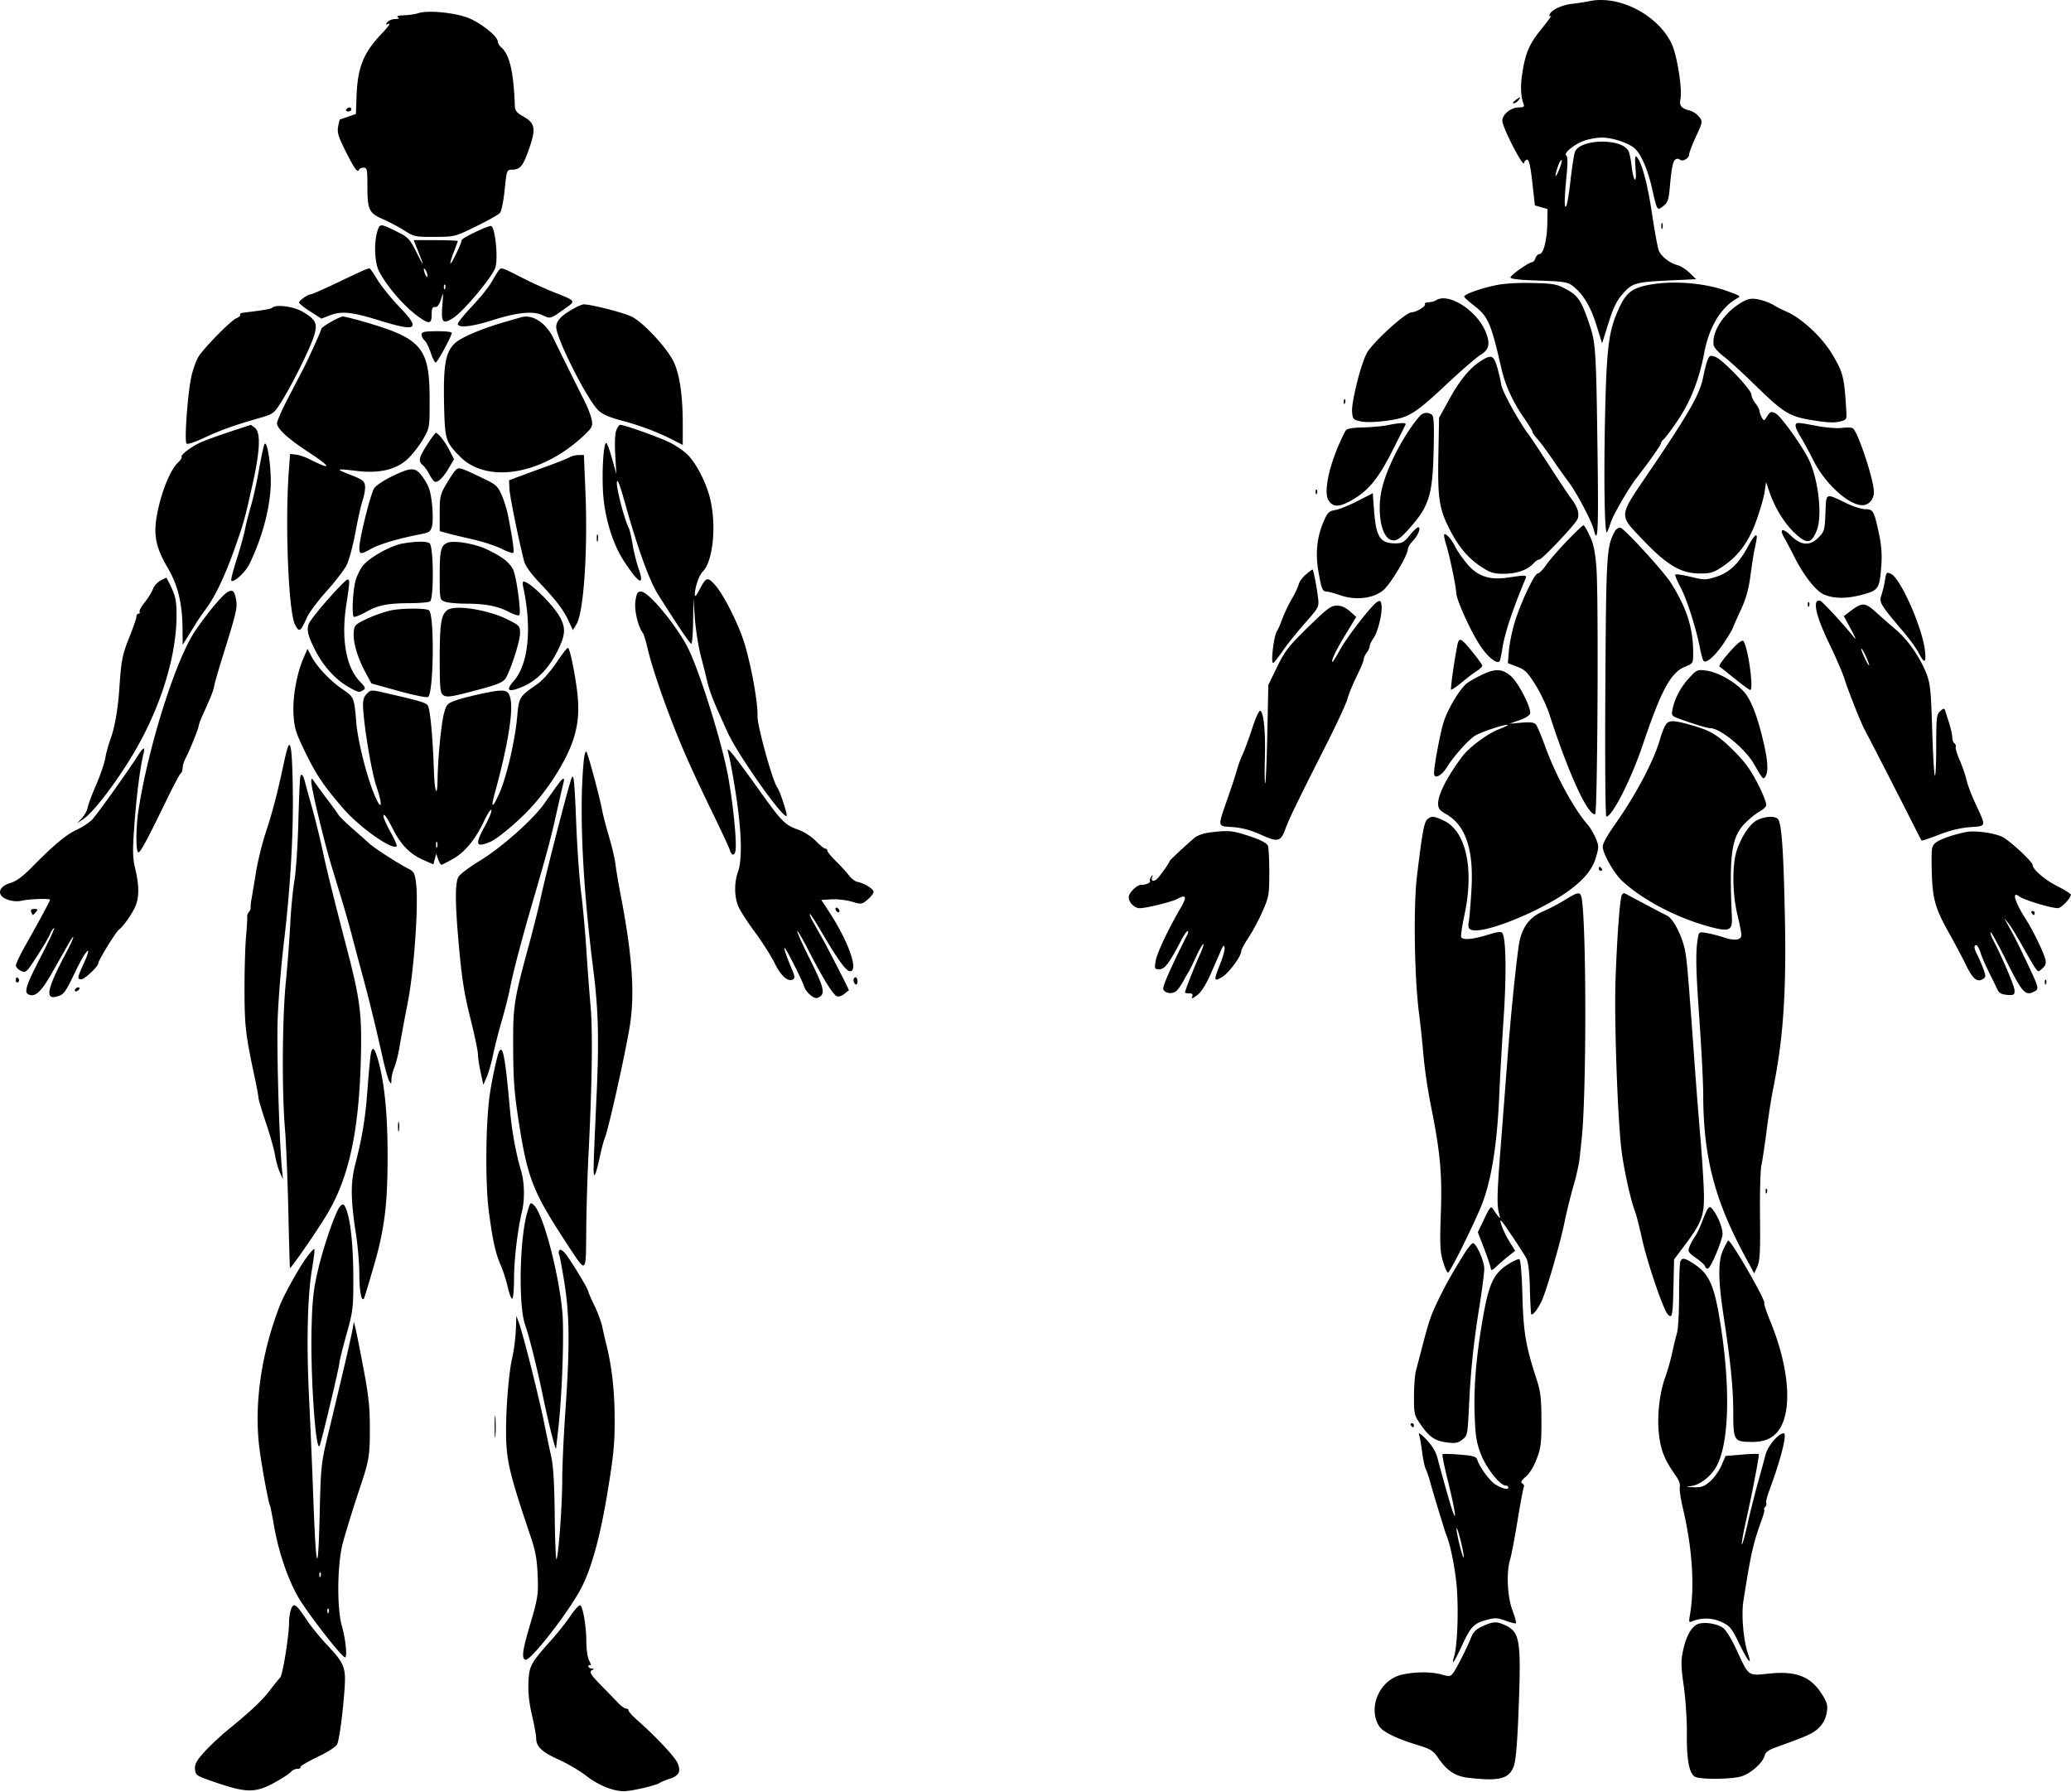 <svg xmlns="http://www.w3.org/2000/svg" width="1031" height="892" fill="none" viewBox="0 0 1031 892">
  <path fill="#000" fill-rule="evenodd" d="M791.399.547c-2.2.452-6.175 1.067-8.834 1.367-5.097.575-10.251 3.034-11.123 5.308-.326.849-.083 1.085.65.632.643-.398-1.346 2.39-4.421 6.198-6.385 7.904-8.163 11.936-9.806 22.23-1.054 6.603-.824 11.793.7 15.762.399 1.04-.259 1.429-2.424 1.429-3.952 0-8.242 3.459-8.242 6.645 0 3.189 10.371 23.384 10.817 21.065.181-.94.899-1.71 1.594-1.71.871 0 1.659 3.544 2.534 11.386l1.269 11.386 3.143.915 3.143.915-.097 6.949c-.114 8.255-1.919 15.449-3.874 15.449-.767 0-1.68.9-2.029 2s-1.059 2-1.578 2c-1.624 0-10.811 6.443-10.868 7.622-.036.758 4.49 1.267 13.965 1.569 12.076.385 14.398.728 16.75 2.471 5.196 3.851 9.159 10.299 12.055 19.617l2.845 9.149 3.174-10.083c2.441-7.753 4.089-11.122 7.135-14.583 4.752-5.398 6.339-5.847 23.522-6.653l13-.609-3.236-3.138c-1.78-1.726-4.452-3.443-5.939-3.817-3.966-.995-8.32-4.404-9.469-7.413-.552-1.447-2.081-9.832-3.397-18.632-2.227-14.886-5.166-25.627-7.663-28-.735-.698-.874 1.117-.463 6 .697 8.268-1.062 6.748-2.017-1.744-.326-2.891-1.016-6.082-1.534-7.091-3.324-6.47-24.206-6.05-26.646.537-.469 1.264-1.436 7.473-2.15 13.798-.713 6.325-1.664 12.175-2.111 13-1.094 2.015-1.062-3.007.095-14.976.623-6.443.584-9.682-.124-10.12-1.646-1.016 4.085-5.692 9.051-7.385 2.453-.835 6.324-1.52 8.603-1.52 5.255 0 13.29 2.642 16.385 5.386 3.155 2.797 6.469 10.379 8.575 19.615 2.654 11.645 2.587 11.537 5.671 9.112 2.21-1.739 2.682-3.094 3.248-9.323.914-10.083 1.552-13.128 2.924-13.976.649-.401 1.59-.32 2.092.182 1.241 1.24 4.605-.655 4.605-2.596 0-.841 1.539-4.861 3.42-8.932 3.404-7.368 3.411-7.412 1.516-9.822-1.048-1.331-3.146-2.732-4.665-3.113-4.189-1.052-5.256-2.357-4.601-5.63 1.011-5.056-1.673-21.945-4.394-27.643C825.371 7.479 806.182-2.49 791.399.547Zm-583 5.969c-1.65.54-4.958 1.034-7.351 1.098-2.832.076-3.879.415-3 .973.949.6.569.86-1.277.87-1.445.009-3.196.7-3.891 1.539-1.073 1.293-.978 1.417.628.824 1.04-.385-.247 1.527-2.861 4.247-9.747 10.147-12.649 17.263-13.168 32.285l-.289 8.379-3.896 1.356c-2.142.746-3.987 1.363-4.1 1.37-.112.009-.502 1.6-.865 3.537-.548 2.923.081 5.004 3.705 12.25 4.342 8.683 6.062 11.045 6.698 9.197.184-.532 1.196-.968 2.25-.968 1.746 0 1.917.796 1.917 8.935 0 12.053.725 13.615 7.745 16.697 3.165 1.389 7.995 3.953 10.732 5.697 4.761 3.033 5.413 3.169 15 3.117 10.002-.054 10.046-.065 20.646-5.244 5.842-2.854 11.204-5.892 11.916-6.749.712-.858 1.747-6.035 2.302-11.506.966-9.542 1.104-9.947 3.399-9.947 4.305 0 5.738-1.697 8.735-10.342 3.544-10.226 3.064-12.844-2.975-16.221-3.192-1.785-4.02-2.831-4.1-5.183-.574-16.9-2.635-25.714-6.827-29.193-.865-.718-1.615-2.038-1.667-2.933-.151-2.605-8.349-9.137-14.63-11.657-6.565-2.634-20.092-3.96-24.776-2.428ZM754.34 49.94c-1.067.808-1.434 1.483-.813 1.5.62.018 1.687-.643 2.372-1.468 1.581-1.905.935-1.918-1.559-.032Zm-581.941 4.532c-.34.55.084 1 .941 1s1.559-.45 1.559-1-.423-1-.941-1-1.219.45-1.559 1Zm603.536 27.405c-2.025 5.326-2.053 7.98-.034 3.213 1.138-2.685 1.84-5.11 1.561-5.388-.279-.28-.966.7-1.527 2.175Zm51.122 30.595c0 1.375.227 1.938.504 1.25.278-.687.278-1.812 0-2.5-.277-.687-.504-.125-.504 1.25Zm-639.085 2.298c-1.902 5.801-1.542 15.868.725 20.248 3.947 7.624 12.451 17.44 19.602 22.626 5.346 3.877 6.6 3.675 6.6-1.061 0-3.042.369-3.859 1.693-3.75 1.152.095 2.091-1.139 2.938-3.861 1.183-3.799 1.217-3.642.677 3.11-.686 8.573.265 9.6 5.61 6.063 5.122-3.39 19.135-20.149 20.739-24.802 1.594-4.629-.1-20.871-2.178-20.871-1.88 0-14.479 6.068-14.479 6.973 0 1.386-5.189 12.171-5.639 11.721-.239-.239.482-2.759 1.602-5.601 1.121-2.842 2.037-5.351 2.037-5.575 0-.225-4.939-.422-10.976-.438l-10.975-.03 2.081 5.225c3.363 8.444 3.208 8.683-.626.966-3.182-6.405-4.196-7.558-8.618-9.799-9.324-4.724-9.628-4.757-10.813-1.144Zm-6.073 19.413c-.825.304-7.024 3.194-13.776 6.421-6.751 3.227-12.73 5.868-13.285 5.868-1.494 0-5.939 3.089-5.939 4.127 0 .494 2.498 2.496 5.551 4.449l5.551 3.551 4.456-1.702c5.617-2.145 10.898-1.584 24.31 2.583 18.772 5.832 20.86 4.547 10.369-6.381-4.326-4.506-9.404-10.765-11.285-13.91-1.88-3.144-3.652-5.681-3.936-5.638-.284.043-1.191.328-2.016.632Zm29.086-.211c.104 1.894 1.77 5.084 1.828 3.5.031-.825-.381-2.175-.914-3-.533-.825-.945-1.05-.914-.5Zm37.209.75c-.523.688-2.11 3.275-3.528 5.75-1.418 2.475-5.77 7.868-9.672 11.985-3.902 4.117-7.095 8.055-7.095 8.75 0 2.165 7.042 1.443 17.049-1.749 12.55-4.002 20.449-4.793 25.229-2.524 3.904 1.852 3.775 1.891 11.075-3.328 5.604-4.007 5.911-3.609-6.614-8.591-3.719-1.479-10.665-4.681-15.437-7.116-9.65-4.924-9.674-4.931-11.007-3.177Zm496.205 7.308c-7.368 1.529-15.49 4.474-15.496 5.619-.002.372 2.226 2.397 4.952 4.5 6.98 5.384 8.433 8.733 13.592 31.323 1.925 8.43 5.806 16.835 11.564 25.043 2.138 3.049 3.888 5.95 3.888 6.446 0 .496 1.07 2.051 2.377 3.456 1.307 1.405 4.523 5.705 7.145 9.555 2.623 3.85 6.45 9.25 8.504 12 4.134 5.535 11.474 19.461 12.523 23.759 1.932 7.925 2.35.493 1.908-33.968-.705-55.045-.926-58.856-3.936-67.825-4.088-12.176-5.735-14.721-11.597-17.911-4.776-2.599-6.281-2.881-16.834-3.152-7.392-.19-14.126.228-18.59 1.155Zm77.717-.445c-9.3 1.549-12.435 3.833-16.062 11.702-5.225 11.334-6.232 19.122-7.01 54.185-.693 31.24-.216 59.423.974 57.5.34-.55 1.182-2.747 1.871-4.883 1.28-3.968 8.9-17.115 12.901-22.257 6.115-7.861 12.109-16.372 12.109-17.193 0-.507.664-1.474 1.476-2.147.812-.674 4.015-5.001 7.117-9.615 6.235-9.275 10.459-20.173 12.975-33.474 2.372-12.548 8.303-22.402 16.114-26.773 2.155-1.206 2.146-1.213-4.182-3.554-11.114-4.11-26.266-5.491-38.283-3.491Zm-601.138 1.47c.048 1.165.285 1.402.604.605.289-.722.253-1.585-.079-1.917-.332-.332-.568.258-.525 1.312Zm493.921 6.417c-.825.533-2.539.976-3.809.985-1.27.008-2.043.446-1.717.972.625 1.011-4.423 4.043-6.732 4.043-2.734 0-18.505 14.262-21.969 19.868-2.845 4.603-7.945 24.542-7.568 29.591.278 3.738.521 4.011 4.295 4.824 2.495.538 7.373.414 12.963-.328 11.048-1.466 13.831-3.192 30.855-19.139 6.7-6.276 13.87-12.439 15.932-13.695 4.068-2.478 4.767-5.28 2.694-10.806-4.086-10.895-18.621-20.401-24.944-16.315Zm150.941 1.786c-8.165 5.244-13.679 14.108-12.75 20.497.17 1.17 2.334 3.646 4.809 5.501 2.475 1.856 9.225 7.99 15 13.633 15.105 14.758 17.647 16.34 29.382 18.292 6.804 1.131 10.838 1.343 13.423.704 3.636-.898 3.691-.985 3.427-5.413-.999-16.815-1.532-18.961-6.98-28.134-4.985-8.396-15.197-17.917-22.752-21.215-2.2-.96-4.675-2.176-5.5-2.701-2.885-1.836-6.528-3.156-10-3.623-2.686-.36-4.56.211-8.059 2.459Zm-579.441 1.907c-6.67 3.585-9.5 6.44-9.5 9.584 0 5.637 15.185 35.768 20.886 41.443 1.988 1.979 5.362 3.469 11.704 5.17 9.502 2.549 17.956 5.743 25.66 9.693l4.75 2.436v-10.437c0-14.295-1.599-25.066-4.623-31.149-3.5-7.04-15.04-19.412-20.779-22.278-4.011-2.002-20.633-6.238-24-6.115-.604.022-2.448.766-4.098 1.653Zm-150.885.025c-.603.603-4.752 1.307-14.792 2.51-.922.11-1.457.555-1.189.988.267.433-.553 1.195-1.824 1.694-2.509.984-15.103 13.655-18.615 18.728-1.194 1.726-2.88 6.192-3.745 9.924-1.871 8.065-3.678 32.577-2.491 33.783.457.465 4.14-.716 8.186-2.624 8.193-3.865 15.514-6.512 27.235-9.847 7.682-2.186 7.971-2.383 11.463-7.808 5.104-7.932 14.426-26.607 16.458-32.971 2.091-6.552 1.245-8.413-5.665-12.463-4.401-2.579-13.231-3.704-15.021-1.914Zm29.149 7.093c-2.604 1.479-4.742 3.039-4.75 3.467-.016.907-6.098 14.387-9.124 20.222-1.14 2.2-4.507 8.672-7.482 14.382-2.974 5.71-5.408 11.274-5.408 12.365 0 2.627 5.655 7.801 15.658 14.325 11.641 7.593 11.907 9.328.541 3.529-2.129-1.085-5.181-2.115-6.784-2.287l-2.915-.314-.644 9c-1.889 26.396-.12 69.599 3.11 75.934 2.071 4.061 2.735 3.67 5.9-3.467 1.089-2.457 5.502-8.378 9.807-13.159 4.305-4.78 8.804-10.63 9.998-13 1.194-2.369 3.156-9.662 4.361-16.205 1.204-6.543 2.847-13.827 3.651-16.187.804-2.359 1.317-5.538 1.14-7.063-.282-2.418-1.219-3.122-7.323-5.5-7.727-3.011-7.427-3.171 3.5-1.876 11.332 1.343 19.906-.831 25.556-6.48 2.354-2.354 5.662-6.691 7.352-9.638 3.015-5.257 3.073-5.617 3.083-18.927.018-26.503-3.684-30.89-33.256-39.407-4.821-1.389-9.321-2.498-10-2.464-.679.033-3.366 1.27-5.971 2.75Zm94.736-2.34c-.55.172-3.7 1.08-7 2.017-12.261 3.485-22.784 7.914-25.994 10.941-4.609 4.348-5.763 10.925-5.332 30.396.388 17.526.736 18.67 7.868 25.918 13.444 13.663 40.68 9.187 61.347-10.083 4.411-4.113 4.836-4.888 4.342-7.93-.301-1.854-1.879-6.04-3.507-9.301-8.528-17.083-13.464-27.052-15.71-31.728-3.606-7.506-10.547-11.94-16.014-10.23Zm-49.5 8.634c0 .907.65 2.19 1.445 2.85.795.659 2.181 3.414 3.081 6.122.899 2.708 2.005 4.923 2.459 4.923.853 0 8.015-13.212 8.015-14.787 0-.49-3.375-.861-7.5-.825-6.277.056-7.5.335-7.5 1.717Zm640.144 12.727c-.567 1.468-1.546 5.293-2.176 8.501-1.656 8.438-6.926 17.669-26.93 47.167-15.462 22.8-15.321 20.932-2.595 34.236 11.716 12.247 18.621 16.264 27.961 16.264 5.313 0 6.794-.452 11.197-3.417 8.006-5.392 12.939-12.074 16.812-22.774 1.872-5.17 3.738-11.63 4.148-14.355l.744-4.954 1.708 5.017c2.62 7.701 7.441 15.542 12.439 20.233 6.151 5.774 8.258 5.582 11.009-1.003 3.079-7.367.786-26.679-4.309-36.299-4.15-7.835-13.705-20.962-16.116-22.141-2.201-1.076-2.643-.931-4.149 1.366-1.659 2.528-1.704 2.537-2.787.514-.605-1.13-1.1-2.577-1.1-3.214 0-.636-.9-2.302-2-3.7-1.1-1.399-2-3.345-2-4.325 0-2.473-14.39-17.54-17.93-18.774-2.631-.917-2.99-.765-3.926 1.658Zm-113.153.589c-5.468 3.589-10.158 9.358-15.537 19.11l-4.947 8.969-.346 18.648c-.405 21.89.403 26.939 6.034 37.682 4.523 8.63 9.1 13.859 16.019 18.304 3.936 2.529 5.708 3.023 10.739 2.999 6.339-.03 11.637-1.917 14.611-5.204.96-1.061 2.269-1.929 2.908-1.929 1.352 0 17.607-17.185 18.902-19.984 1.182-2.552.211-5.918-2.903-10.065-1.426-1.898-6.36-9.301-10.964-16.451s-9.234-14.125-10.288-15.5c-4.718-6.153-13.22-21.552-13.725-24.859-.306-2.003-1.24-6.004-2.076-8.891-1.737-5.998-2.969-6.411-8.427-2.829Zm-67.912 20.162c.048 1.165.285 1.402.604.605.289-.722.253-1.585-.079-1.917-.332-.332-.568.258-.525 1.312Zm37.715 7.167c-7.412 8.556-15.409 23.646-18.416 34.75-2.915 10.764-1.153 23.945 3.537 26.455 2.54 1.359 4.445.45 8.644-4.123 10.894-11.867 12.707-17.307 13.235-39.71.326-13.85.134-17.553-.943-18.235-2.14-1.356-4.415-1.032-6.057.863Zm-15.794 4.401c-2.475.512-8.051 1.025-12.392 1.14-5.836.155-8.098.6-8.686 1.709-7.408 13.976-11.345 30.142-8.43 34.617 2.14 3.283 4.928 3.424 10.403.526 8.84-4.679 13.975-10.69 21.105-24.705 3.575-7.027 6.65-13.15 6.833-13.607.412-1.027-2.91-.906-8.833.32Zm203 .369c0 .836 1.078 3.228 2.396 5.315 1.318 2.088 4.246 7.476 6.508 11.973 5.797 11.531 17.504 22.192 24.369 22.192 3.18 0 5.731-2.939 5.711-6.579-.032-6.018-7.861-29.728-10.464-31.69-.561-.423-3.045-.515-5.52-.204-2.475.31-8.1-.132-12.5-.981-9.89-1.911-10.5-1.912-10.5-.026Zm-779.5 2.939c-5.5 1.827-11.771 4.088-13.936 5.023-4.817 2.081-10.714 6.467-10.078 7.496.257.415-.472 1.602-1.62 2.638-3.424 3.094-7.47 12.283-9.797 22.258-2.962 12.7-2.012 19.136 4.454 30.165 5.197 8.865 7.369 17.88 7.459 30.961l.05 7.5 2.234-3.582c1.229-1.97 3.134-5.052 4.234-6.847 1.1-1.796 3.406-5.145 5.124-7.443 4.503-6.023 9.48-16.445 14.148-29.628 4.746-13.405 5.205-15.057 9.209-33.139 3.544-16.008 3.925-24.731 1.19-27.206-1.006-.91-2.018-1.624-2.25-1.587-.231.037-4.921 1.563-10.421 3.391Zm192.389-.709c-.638 1.653-.84 6.541-.506 12.25l.555 9.5-2.162-7.75c-1.19-4.262-2.49-7.75-2.89-7.75-1.28 0-2.152 12.825-1.621 23.831.611 12.638 4.705 26.289 10.548 35.169 7.496 11.391 10.357 12.714 7.115 3.291-1.072-3.117-2.408-8.534-2.968-12.039-.559-3.504-1.422-7.132-1.917-8.062-2.049-3.852-6.135-19.582-5.85-22.52.222-2.297 1.46.963 4.491 11.83 5.717 20.5 11.772 37.198 15.818 43.628 9.579 15.22 16.077 24.87 16.748 24.871.413 0 .817-5.061.898-11.249l.149-11.25.736 10c.405 5.5 1.731 13.825 2.947 18.5 1.216 4.675 2.631 10.3 3.144 12.5 1.049 4.499 2.893 9.429 6.547 17.5 1.37 3.025 2.994 6.625 3.609 8 4.911 10.977 27.743 43.31 29.408 41.645.557-.556-3.362-12.509-4.638-14.145-2.281-2.926-10.01-30.792-9.846-35.5.219-6.296-2.685-22.896-6.124-35-2.714-9.556-10.564-25.383-15.016-30.278-3.866-4.25-4.369-4.076-7.967 2.763-1.415 2.688-2.095 3.339-2.091 2 .01-3.558 2.083-9.574 3.939-11.43 5.091-5.091 6.898-22.59 3.725-36.074-1.827-7.762-6.576-17.196-10.985-21.822-1.752-1.837-5.711-4.625-8.798-6.195-5.106-2.597-22.895-8.964-25.044-8.964-.491 0-1.37 1.238-1.954 2.75Zm-94.139 7.089c-4.128 6.407-4.526 8.272-2.184 10.216.861.715 2.274 2.682 3.139 4.372.866 1.69 2.063 3.388 2.662 3.772 1.445.93 4.285-1.749 7.292-6.88l2.451-4.183-2.168-4.318c-2.114-4.211-5.712-8.827-6.866-8.809-.317.005-2.263 2.628-4.326 5.83Zm-80.977-.254c-.378.597-1.602 6.271-2.719 12.609-1.117 6.337-2.897 14.399-3.955 17.914-1.058 3.516-2.416 8.867-3.018 11.892-.602 3.025-2.515 9.889-4.251 15.253-1.736 5.365-2.893 10.017-2.572 10.338 1.139 1.14 6.957-4.149 8.901-8.091 6.77-13.728 10.873-29.711 10.745-41.859-.099-9.448-1.923-19.963-3.131-18.056Zm151.797 6.596c-1.061.616-6.011 2.595-11 4.399a1605.14 1605.14 0 0 0-14.07 5.155l-5 1.877.239 4.444c.208 3.864 4.652 25.675 7.324 35.944.555 2.132 3.359 6.083 7.174 10.106 8.654 9.127 12.234 13.79 14.832 19.318l2.227 4.737 1.75-2.831c3.664-5.924 5.74-36.733 4.485-66.58l-.746-17.75-2.642.03c-1.454.017-3.511.535-4.573 1.151Zm-56.871 6.631c-.824.929-2.894 4.07-4.599 6.982-2.839 4.848-3.1 6.045-3.1 14.21v8.916l3.75 1.032c2.063.567 7.8 1.947 12.75 3.065 4.95 1.119 11.363 3.221 14.252 4.673 2.889 1.452 5.531 2.36 5.872 2.02.58-.58-.418-7.562-2.746-19.21-.549-2.75-1.95-7.139-3.111-9.754-1.922-4.325-2.797-5.08-9.69-8.36-11.385-5.419-11.671-5.496-13.378-3.574Zm-31.488 2.846c-4.009 1.942-7.991 4.603-8.849 5.912-1.771 2.704-7.362 25.132-7.362 29.534 0 3.52.552 3.562 6.124.46 4.044-2.251 14.048-5.161 24.814-7.217 3.873-.739 4.544-1.253 5.263-4.036.454-1.754.431-6.704-.051-11-.702-6.268-1.509-8.75-4.084-12.561-3.962-5.867-5.746-5.99-15.855-1.092Zm459.868 7.925c.048 1.165.285 1.402.604.605.289-.722.253-1.585-.079-1.917-.332-.332-.568.258-.525 1.312Zm20.921 4.306c-4.125 2.12-9.137 4.147-11.137 4.506-3.214.577-3.895 1.252-5.85 5.796-3.328 7.737-4.15 15.768-2.551 24.929 1.518 8.693 2.013 9.88 4.122 9.88.806 0 3.817.82 6.691 1.823 7.576 2.643 16.319 1.665 21.324-2.386 3.637-2.944 12.262-17.29 12.355-20.551.025-.887 1.11-2.687 2.411-4 2.656-2.68 4.336-6.886 2.75-6.886-.562 0-2.467 1.8-4.235 4-2.759 3.433-3.767 4-7.113 4-7.656 0-9.656-3.139-10.659-16.732l-.608-8.232-7.5 3.853Zm232.851 6.011c-.326 8.335-.559 9.188-3.288 12.036-4.26 4.444-8.774 4.241-13.752-.621-4.328-4.226-6.155-3.689-3.405 1 1.028 1.752 3.215 5.885 4.86 9.185 4.63 9.287 10.781 17.18 14.734 18.907 5.027 2.197 11.494 2.231 19.34.102 7.989-2.166 8.443-2.869 9.332-14.444.404-5.259.066-10.003-1.107-15.565-2.454-11.625-2.93-12.5-6.808-12.5-1.808 0-5.98-1.298-9.272-2.885-10.86-5.234-10.231-5.516-10.634 4.785Zm-128.629 13.85c-4.103 4.262-8.778 9.663-10.389 12-1.611 2.337-3.508 4.25-4.215 4.25-1.677 0-8.878 15.416-11.679 25-1.205 4.125-2.415 10.23-2.688 13.567l-.496 6.068 4.597 1.755c3.952 1.51 5.239 2.786 9.174 9.1 2.518 4.039 5.638 10.644 6.934 14.677 9.354 29.102 19.287 50.751 22.757 49.594 1.16-.387 1.73-107.025.652-122.067-.588-8.219-1.37-12.11-3.266-16.25-1.371-2.994-2.814-5.444-3.207-5.444-.393 0-4.071 3.488-8.174 7.75Zm23.713-4.629c-4.046 7.56-4.262 11.162-4.653 77.629-.214 36.512.002 64.25.501 64.25 2.93 0 12.241-18.309 18.052-35.5 9.363-27.696 14.018-36.257 21.294-39.168 3.813-1.526 3.871-1.628 3.871-6.853 0-12.381-3.21-22.405-11.201-34.979-3.625-5.705-23.084-26.931-25.032-27.306-.897-.173-2.172.694-2.832 1.927Zm-506.74 3.379c.02 1.65.244 2.204.498 1.231.254-.973.237-2.323-.037-3-.274-.677-.481.119-.461 1.769Zm421.805-1.476c0 .734.441 2.716.98 4.405 1.682 5.273 5.02 21.192 5.02 23.943 0 3.525 7.355 19.728 12.226 26.934 3.603 5.33 7.977 8.825 9.339 7.462.306-.306.957-3.192 1.446-6.412 1.137-7.49 5.151-19.603 11.466-34.606.864-2.053.529-2.082-8.477-.744-9.625 1.43-15.523-.625-20.953-7.3-2.271-2.791-4.817-6.526-5.659-8.3-1.832-3.862-5.388-7.414-5.388-5.382Zm151.174 5.726c-4.539 8.404-9.229 12.85-15.714 14.894-5.2 1.639-5.885 1.641-12.624.023-3.92-.94-7.38-1.457-7.689-1.147-.31.309.825 3.132 2.523 6.271 3.132 5.796 7.7 20.072 9.719 30.379.611 3.118 1.434 5.992 1.83 6.385 1.316 1.311 5.656-2.481 9.766-8.533 2.234-3.29 4.345-6.779 4.69-7.752.344-.974 2.194-5.145 4.109-9.27 2.5-5.382 3.842-10.183 4.754-17 .699-5.225 1.539-10.738 1.866-12.25 1.5-6.926 1.581-7.75.754-7.75-.483 0-2.277 2.587-3.984 5.75Zm-669.432-1.714c-6.112 1.028-16.996 7.112-20.126 11.25-1.337 1.768-2.942 5.134-3.567 7.48-1.308 4.918-1.879 16.723-.858 17.752.38.383 3.08-.655 6-2.307 6.159-3.484 10.728-4.395 22.267-4.438 4.587-.017 8.948-.408 9.691-.869 2.011-1.249 1.813-27.682-.216-28.967-1.677-1.061-6.514-1.025-13.191.099Zm22.258-.378c-3.423 1.305-4 3.623-4 16.058 0 12.319.003 12.335 2.565 13.309 1.411.536 6.248.986 10.75.999 9.621.029 15.601 1.211 21.382 4.227 2.308 1.204 4.518 1.868 4.911 1.475 1.081-1.081-1.435-19.491-3.105-22.721-1.894-3.663-5.358-6.334-12.901-9.951-5.95-2.854-16.314-4.649-19.602-3.396Zm427.186 15.839c-1.632 1.373-3.248 3.614-3.591 4.98-.342 1.365-1.887 4.629-3.433 7.253-1.546 2.623-3.642 7.02-4.658 9.77-1.017 2.75-2.198 5.468-2.625 6.041-1.662 2.227-3.378 16.885-1.867 15.951.549-.339 2.761-3.176 4.915-6.304 2.155-3.128 7.053-9.226 10.885-13.549 6.644-7.497 6.946-8.054 6.504-12-.62-5.522-2.37-14.639-2.81-14.639-.194 0-1.688 1.124-3.32 2.497Zm288.312 2.81c-.362 2.306-1.16 5.646-1.772 7.423-1.252 3.633-.724 4.523 10.605 17.89 3.207 3.784 6.688 8.537 7.736 10.562 3.069 5.933 4.048 5.678 3.309-.863-1.293-11.442-12.182-35.998-16.92-38.157-2.16-.984-2.339-.794-2.958 3.145Zm-858.653.308c-1.461.772-3.095 2.637-3.631 4.144-.537 1.508-2.373 4.482-4.08 6.61-1.708 2.128-2.86 4.266-2.56 4.75.299.485.067.881-.515.881-.582 0-1.06.682-1.06 1.514 0 .833-1.568 5.406-3.486 10.163-3.51 8.701-4.072 11.559-4.991 25.323-.703 10.514-2.295 19.649-4.446 25.5-1.01 2.75-2.174 7.025-2.587 9.5-.412 2.475-2.483 8.498-4.603 13.385-2.12 4.887-3.994 9.936-4.166 11.219-.172 1.284-1.417 3.553-2.766 5.042l-2.454 2.709 3.277-2.265c5.98-4.134 19.967-23.231 28.149-38.437 11.506-21.382 18.087-44.338 18.064-63.013-.008-6.521-.496-9.184-2.454-13.39-1.344-2.887-2.577-5.202-2.74-5.144-.163.058-1.491.738-2.951 1.509Zm83.615 9.135c-4.751 5.363-9.073 10.857-9.604 12.211-1.227 3.122-.508 6.041 3.333 13.539 3.862 7.538 9.862 14.196 15.995 17.75 5.245 3.04 5.66 3.134 7.804 1.778 1.239-.783.943-1.504-1.757-4.289-6.8-7.017-9.324-20.985-6.805-37.665 1.842-12.199 1.883-13.074.623-13.074-.523 0-4.838 4.387-9.589 9.75Zm96.994-6.5c4.56 20.831 2.79 38.847-4.648 47.318-4.31 4.909-2.578 5.847 4.822 2.611 7.224-3.158 13.202-9.526 17.528-18.671 3.342-7.063 3.533-10.237.926-15.346-3.134-6.144-15.248-18.129-18.351-18.155-.423-.004-.547 1.005-.277 2.243Zm-147.14 3.039c-2.533 1.418-10.176 10.614-16.1 19.371-9.672 14.299-23.351 57.63-28.204 89.34-1.36 8.882-1.317 21.269.07 20.806 1.179-.392 4.418-6.45 13.934-26.06 3.405-7.015 6.594-13.004 7.088-13.309.494-.305.898-1.472.898-2.592s.632-3.231 1.405-4.691c2.018-3.814 6.595-15.108 6.595-16.275 0-.544.853-2.877 1.896-5.184 4.375-9.678 5.424-12.322 5.816-14.657.227-1.354 1.896-7.204 3.708-13 7.235-23.144 7.883-25.784 7.263-29.607-.778-4.79-1.681-5.647-4.369-4.142Zm203.109 4.376c-.666 4.44 1.266 12.75 3.698 15.904.453.588 1.545 4.178 2.426 7.977 2.215 9.553 8.824 28.709 15.51 44.954 4.024 9.779 9.006 20.688 16.214 35.5 4.684 9.625 8.819 18.512 9.19 19.75.804 2.686 2.141 2.931 2.729.5.862-3.564-1.045-23.189-3.62-37.25-3.301-18.03-15.187-55.463-20.768-65.404-6.852-12.208-19.075-26.596-22.592-26.596-1.718 0-2.211.825-2.787 4.665Zm369.355.429c-2.709 1.532-14.584 16.759-18.448 23.656-1.926 3.438-3.646 6.25-3.822 6.25-1.082 0 1.583-5.675 6.302-13.421l5.455-8.953-3.148-2.813c-2.13-1.903-4.237-2.813-6.514-2.813-2.93 0-4.787 1.39-14.356 10.75-9.691 9.479-11.508 11.814-15.369 19.75l-4.378 9-.5 24.169c-.275 13.293-.741 24.409-1.035 24.702-.295.293-.376-5.183-.181-12.169.374-13.394-.591-23.304-2.325-23.882-.571-.191-2.311 3.597-3.866 8.417-1.555 4.82-3.743 10.788-4.861 13.263-1.119 2.475-2.372 5.85-2.784 7.5-.413 1.65-2.31 7.5-4.217 13-5.686 16.403-5.848 15.148 2.033 15.735 4.663.347 8.999 1.521 14.089 3.813 8.555 3.853 9.784 3.537 12.241-3.15 1.818-4.95 6.139-13.854 20.09-41.398 5.293-10.45 10.126-20.881 10.74-23.18.613-2.3 2.682-7.35 4.596-11.223 1.914-3.873 3.48-7.643 3.48-8.378 0-.735.661-2.21 1.468-3.278.808-1.067 1.483-2.547 1.5-3.287.018-.74.878-2.54 1.912-4 2.193-3.098 4.467-12.464 3.967-16.344-.287-2.221-.647-2.52-2.069-1.716Zm218.747-.135c-1.437 2.326.728 9.59 6.307 21.153 3.287 6.813 6.663 14.638 7.503 17.388 1.647 5.398 8.121 21.74 9.903 25 1.725 3.157 16.474 31.886 22.589 44 3.053 6.05 5.688 11.184 5.855 11.409.167.225 4.019-1.05 8.561-2.835 5.396-2.12 10.776-3.439 15.528-3.805 8.407-.648 8.245.099 2.605-12.044-1.858-4.001-3.806-9.184-4.329-11.517-.523-2.333-2.032-6.71-3.353-9.725-1.322-3.016-2.219-6.004-1.995-6.641.223-.637-.067-1.452-.646-1.809-.579-.358-1.053-1.669-1.053-2.914 0-1.244-.713-4.48-1.585-7.191-.872-2.71-1.782-5.552-2.021-6.314-.349-1.109-.832-1.028-2.415.405-1.81 1.638-1.979 3.115-1.979 17.303 0 8.531-.302 15.21-.67 14.841-.369-.368-.974-10.681-1.346-22.916-.588-19.354-.955-22.968-2.824-27.789-3.149-8.125-9.179-16.839-15.194-21.958a520.597 520.597 0 0 1-10.072-8.835c-5.326-4.827-6.772-4.874-12.632-.412l-3.238 2.466 3.573 6.64c2.352 4.372 2.774 5.62 1.238 3.653-4.017-5.139-14.866-16.95-16.316-17.761-.762-.427-1.659-.333-1.994.208Zm-4.446 1.624c.048 1.165.285 1.402.604.605.289-.722.253-1.585-.079-1.917-.332-.332-.568.258-.525 1.312Zm-705.579 2.827c-3.3.755-8.7 2.667-12 4.249-5.61 2.689-6.02 3.12-6.312 6.639-.399 4.801 1.889 12.655 5.772 19.817l3.044 5.614 13.273 3.691c7.3 2.029 13.981 3.418 14.846 3.086 2.82-1.082 3.348-40.368.58-43.136-1.191-1.191-13.939-1.165-19.203.04Zm28.236-.16c-3.039 2.308-3.736 6.779-3.736 23.955 0 14.676.231 17.243 1.641 18.275 1.878 1.373 4.051 1.027 19.206-3.057 7.865-2.12 10.711-3.344 11.865-5.106 2.511-3.833 7.26-18.555 7.275-22.553.012-3.566-.259-3.872-5.985-6.763-9.922-5.009-26.5-7.611-30.266-4.751Zm502.854 17.5c-1.425 6.885-3.509 21.664-3.111 22.062.242.243 2.596-1.346 5.231-3.531 2.634-2.184 6.027-4.768 7.54-5.741 1.513-.974 2.75-2.126 2.75-2.56 0-.435-1.555-2.746-3.455-5.135-7.209-9.064-8.036-9.535-8.955-5.095Zm137.366 1.335c-4.464 4.79-7.454 8.826-6.841 9.235.212.142 3.585 2.828 7.496 5.969 3.912 3.141 7.399 5.711 7.75 5.711 1.948 0-1.141-21.971-3.433-24.415-.502-.535-2.564.916-4.972 3.5Zm-586.01 7.495c-3.113 4.614-6.926 8.821-9.741 10.75-8.458 5.797-8.84 6.42-9.629 15.729-1.004 11.853-5.259 30.183-8.898 38.34-3.498 7.837-4.403 7.665-2.174-.413 6.137-22.244 9.062-39.584 7.795-46.205-.951-4.969-2.487-5.373-12.638-3.326-5.039 1.016-11.403 2.606-14.143 3.535-4.57 1.549-5.088 2.053-6.263 6.099-1.443 4.967-3.183 22.597-3.346 33.911-.13 8.975-1.446 5.918-1.785-4.143-.624-18.564-1.94-32.102-3.247-33.404-1.317-1.312-4.189-2.135-20.753-5.948-7.241-1.667-7.412-1.661-9.414.34-1.502 1.502-1.995 3.192-1.873 6.417.363 9.593 4.22 32.661 6.644 39.737 3.06 8.932 2.781 12.59-.419 5.501-3.91-8.66-8.747-27.366-9.568-37-1.108-13.013-1.044-12.858-7.067-17.006-6.203-4.272-12.711-11.223-15.443-16.494l-1.813-3.5-1.982 4.592c-3.375 7.818-5.436 19.23-4.999 27.679.339 6.564 1.044 9.086 4.679 16.729 6.27 13.185 9.662 18.348 19.861 30.227 8.173 9.519 24.662 21.215 26.839 19.037.289-.288-1.071-3.428-3.022-6.977-1.951-3.549-3.547-7.068-3.547-7.82 0-2.087 1.413-.172 4.945 6.699 3.902 7.589 8.353 12.056 14.886 14.94l4.999 2.206.708-2.656.709-2.656.96 2.75c.528 1.512 1.26 2.746 1.626 2.741.367-.006 3.005-1.351 5.863-2.99 6.017-3.45 10.973-9.512 15.435-18.88 1.735-3.641 3.355-6.054 3.598-5.361.244.692-1.17 4.195-3.142 7.784-5.208 9.474-4.702 11.077 2.541 8.044 3.415-1.431 12.471-8.883 18.872-15.53 9.886-10.265 19.158-24.93 22.58-35.712 3.361-10.588 3.208-19.334-.675-38.596-.749-3.712-1.695-6.75-2.103-6.75-.407 0-3.043 3.411-5.856 7.58Zm650.841-3.818c2.466 5.521 3.931 6.964 1.766 1.738-.912-2.2-2.11-4.45-2.663-5-.554-.55-.15.918.897 3.262Zm-189.806 9.571c-2.485 1.192-5.746 3.005-7.246 4.029-3.336 2.278-9.241 11.803-11.758 18.963-1.654 4.705-4.977 22.176-4.977 26.164 0 3.039 3.561 1.411 6.26-2.861 3.541-5.605 10.057-13.005 13.796-15.668 2.588-1.843 15.962-6.275 16.702-5.535.158.157-1.837 1.097-4.432 2.088-5.686 2.172-14.889 9.016-18.326 13.631-7.517 10.091-11.948 18.737-11.97 23.356-.012 2.461.707 3.412 4.004 5.295 9.653 5.513 13.704 17.449 12.61 37.147-.354 6.357-.921 13.423-1.261 15.703-.532 3.567-.339 4.234 1.383 4.781 6.528 2.072 35.295-9.698 49.039-20.064 7.336-5.534 11.125-10.314 12.835-16.194 1.455-5.008 1.44-5.677-.22-9.527-.982-2.278-2.767-5.266-3.967-6.641-6.868-7.872-15.94-24.582-21.132-38.925-1.896-5.237-3.968-10.15-4.605-10.917-.851-1.025-2.758-1.262-7.187-.893l-6.029.504 5-1.72c2.942-1.013 5.134-2.409 5.325-3.393.567-2.921-5.919-15.482-9.634-18.655-4.207-3.593-7.76-3.76-14.21-.668Zm102.943 1.75c-4.179 4.525-7.125 10.122-8.214 15.599-.6 3.019-.417 3.26 3.579 4.707 7.646 2.768 13.759 4.611 15.296 4.611 4.766 0 17.155 10.099 21.467 17.5 4.803 8.245 4.794 8.235 5.933 6.5 1.427-2.174 1.237-7.106-.587-15.303-3.065-13.762-6.46-22.76-10.117-26.808-4.568-5.056-12.865-9.733-18.681-10.53-4.517-.62-4.765-.513-8.676 3.724Zm-11.222 22.714c-.838.937-2.285 4.403-3.217 7.703-2.909 10.306-11.575 26.875-21.444 41-5.2 7.443-7.041 10.73-7.041 12.573 0 3.358 5.618 13.235 9.662 16.988 10.413 9.66 27.772 18.662 44.338 22.991 8.916 2.331 10.562 1.582 10.281-4.674-1.454-32.323-.232-40.516 7.102-47.634 2.211-2.145 5.225-4.524 6.697-5.286 1.473-.761 2.944-2.078 3.269-2.926.327-.853-1.517-5.672-4.129-10.787-3.594-7.039-6.462-10.976-12.021-16.501-7.762-7.714-11.401-9.965-20.199-12.496-9.262-2.664-11.615-2.833-13.298-.951Zm-685.964 10.867c-.413.64-1.4 4.24-2.196 8-3.193 15.096-5.728 24.896-8.984 34.729-1.879 5.676-4.135 14.773-5.012 20.214-.878 5.441-1.886 11.468-2.24 13.393-.353 1.925-.551 3.885-.439 4.355.112.471-.278 1.436-.867 2.145-.589.709-.971 1.674-.85 2.145.121.47-.144 5.112-.588 10.314-.444 5.203-.782 17.353-.751 27 .056 17.418.569 21.778 5.006 42.541 1.057 4.95 1.934 9.675 1.948 10.5.014.825 1.684 6.417 3.711 12.426 2.027 6.01 4.061 13.231 4.52 16.048.458 2.817 1.533 6.675 2.389 8.574l1.555 3.452-.445-4.5c-1.373-13.874-2.71-59.496-2.191-74.757.332-9.759 1.714-26.968 3.071-38.243 3.165-26.299 4.759-52.916 4.491-75.002-.223-18.357-.857-25.309-2.128-23.334Zm-75.32 5.465c-4.495 7.121-19.587 28.24-22.312 31.223-1.433 1.569-4.856 3.864-7.606 5.1-5.263 2.365-11.653 7.68-22.473 18.69-4.617 4.698-7.765 7.011-10.758 7.902-4.162 1.241-6.126 3.76-4.713 6.046 1.39 2.251 6.603 3.664 10.326 2.799 3.726-.867 14.118-1.214 14.118-.472 0 .556-5.62 10.981-11.902 22.083-2.801 4.95-5.094 9.715-5.096 10.589-.001.875 1.136 2.108 2.526 2.742 2.44 1.112 2.72.855 8.052-7.411 3.038-4.709 5.923-9.612 6.41-10.894.488-1.282 1.39-2.644 2.008-3.025.616-.381-2.281 5.911-6.44 13.982-7.751 15.049-8.716 18.135-5.994 19.18 3.176 1.219 6.155-1.609 11.384-10.807 2.925-5.146 6.402-11.269 7.727-13.606 4.302-7.59 3.613-4.485-.887 4-9.191 17.328-10.398 22.925-4.611 21.386 3.77-1.004 4.239-1.633 9.767-13.136 5.278-10.983 8.52-13.562 3.635-2.892-3.013 6.581-3.122 7.392-.996 7.392 1.683 0 8.417-6.387 8.417-7.983 0-1.376 8.922-15.856 10.324-16.755 1.928-1.236 6.664-7.989 8.227-11.73 1.859-4.448 1.817-10.366-.131-18.532-1.328-5.569-1.39-8.72-.422-22 1.05-14.431 2.892-28.778 4.525-35.25.98-3.886-.077-3.416-3.104 1.379Zm294.051-2.531c1.377 5.077 3.755 18.81 5.086 29.364 1.811 14.361 1.78 25.363-.084 30.538-1.907 5.295-1.849 12.349.142 17.128.887 2.13 4.616 7.922 8.285 12.872 3.67 4.95 8.101 11.925 9.847 15.5 3.141 6.43 6.743 9.552 9.24 8.009.858-.53.726-1.741-.505-4.614-2.832-6.615-4.606-11.924-3.637-10.885 1.242 1.33 8.795 16.417 9.62 19.214.36 1.223 1.79 3.117 3.177 4.208 2.091 1.644 2.861 1.777 4.503.776 2.849-1.738 1.957-5.087-5.124-19.224-3.311-6.608-6.019-12.632-6.019-13.385 0-.754 2.486 3.478 5.525 9.404 7.115 13.877 12.275 22.206 14.219 22.952.85.326 2.493-.2 3.651-1.17s2.19-1.779 2.294-1.797c.272-.047-9.962-20.045-13.34-26.067a6221.57 6221.57 0 0 1-4.673-8.343c-1.003-1.795-1.655-3.432-1.449-3.638.206-.206 2.799 3.773 5.763 8.843 8.142 13.927 12.315 19.692 14.26 19.705 4.542.031-.867-15.138-10.727-30.083l-3.566-5.405 5.092-.305c2.8-.167 7.327.351 10.061 1.152 4.847 1.421 5.042 1.396 7.93-1.034 1.628-1.37 2.96-3.114 2.96-3.876 0-1.435-4.717-4.305-8.17-4.97-1.085-.209-2.926-1.637-4.089-3.173-1.164-1.537-4.057-4.699-6.428-7.027-2.372-2.328-4.313-4.691-4.313-5.25 0-.559-.451-1.017-1.002-1.017-.551 0-2.688-1.729-4.75-3.842-2.122-2.176-5.917-4.62-8.748-5.634-6.763-2.423-8.115-3.806-20.064-20.524-12.223-17.101-15.809-21.51-14.967-18.402Zm-71.863 5.543c-2.209 24.351-.485 61.012 4.849 103.082 2.501 19.732 2.899 34.687 1.65 62.046-1.733 37.959-1.799 40.66-.977 40.152.41-.253 1.48-3.939 2.378-8.191.899-4.251 2.026-8.63 2.505-9.73 2.066-4.742 11.542-47.641 12.997-58.838 2.03-15.624.593-33.834-4.945-62.662-1.11-5.775-2.271-12.65-2.58-15.277-.31-2.627-1.726-8.702-3.146-13.5-1.421-4.798-2.973-10.748-3.449-13.223-1.444-7.505-7.097-28.442-7.927-29.359-.428-.472-1.038 2.003-1.355 5.5Zm-141.001 6.966c-.243.766-.685 10.843-.981 22.393-.296 11.55-1.186 24.825-1.978 29.5-.792 4.675-1.724 14.35-2.07 21.5-.347 7.15-1.338 20.2-2.202 29-1.787 18.181-1.995 54.511-.42 73 .563 6.6 1.312 24.825 1.665 40.5s.721 28.6.817 28.722c.394.501 13.73-18.832 18.5-26.821 10.885-18.229 15.882-41.284 16.8-77.511.565-22.28-.347-29.349-7.146-55.39-6.288-24.08-9.871-38.589-12.101-49-1.238-5.775-3.458-14.775-4.934-20s-3.065-10.998-3.532-12.829c-1.007-3.954-1.812-4.973-2.418-3.064Zm134.945 1c-1.947 5.452-12.464 46.388-15.516 60.393-.958 4.4-3.326 13.85-5.262 21-8.033 29.679-8.278 31.243-8.211 52.5.051 16.075.54 22.573 2.789 37 4.402 28.242 7.059 34.938 24.235 61.077 9.644 14.677 9.154 15.058 9.351-7.265.093-10.58.591-27.354 1.105-37.275 1.775-34.207 2.173-61.813 1.07-74.037-.595-6.6-1.558-19.425-2.138-28.5-.581-9.075-1.757-21.9-2.614-28.5-.857-6.6-1.95-22.074-2.428-34.387-.829-21.298-1.249-25.178-2.381-22.006Zm-129.498 1.543c-.069 2.849 6.282 29.373 9.901 41.35 1.579 5.225 4.1 13.55 5.602 18.5 1.503 4.95 3.724 12.825 4.938 17.5a1661.169 1661.169 0 0 0 4.809 18c3.191 11.645 7.238 28.162 10.186 41.573 1.218 5.541 2.718 10.941 3.333 12 1.031 1.776 1.121 1.722 1.149-.701.016-1.445.678-4.179 1.47-6.075.792-1.895 1.956-6.563 2.587-10.372.631-3.809 2.465-13.675 4.077-21.925 3.188-16.32 5.449-49.09 4.106-59.5-.618-4.789-1.098-5.694-3.71-7.001-5.02-2.513-16.846-10.131-19.5-12.562-1.375-1.259-5.2-4.65-8.5-7.536-3.3-2.885-6.418-5.956-6.928-6.824-.51-.867-2.985-4.285-5.5-7.594s-5.336-7.134-6.27-8.5c-1.64-2.399-1.699-2.41-1.75-.333Zm122.204 2.161a894.712 894.712 0 0 0-6.217 8.75c-5.51 7.865-21.567 22.108-32.039 28.421-5.225 3.15-10.056 6.806-10.735 8.123-1.525 2.956-1.603 11.579-.255 27.895 1.791 21.664 2.906 29.116 6.496 43.402 1.922 7.646 3.514 15.296 3.538 17 .024 1.704.637 5.798 1.364 9.098l1.32 6 1.65-3.752c.908-2.063 2.326-7.013 3.151-11 .826-3.986 2.808-11.748 4.405-17.248 1.598-5.5 3.418-12.7 4.045-16 1.357-7.147 5.874-24.42 10.721-41 7.475-25.573 9.594-33.428 12.274-45.5 1.526-6.875 3.105-13.738 3.509-15.25 1.006-3.768.035-3.449-3.227 1.061Zm433.509 16.439c-1.696 1.311-2.633 6.387-5.308 28.75-1.764 14.752-1.251 49.595.993 67.372.772 6.12 1.68 14.503 2.017 18.628.74 9.05 2.16 18.909 4.177 29 4.431 22.166 5.419 32.992 4.747 52.043-.552 15.673-.396 19.427 1.006 24.25.912 3.139 2.056 5.707 2.541 5.707.899 0 10.353-18.761 15.91-31.57 5.446-12.555 8.546-31.013 9.646-57.43.332-7.975 1.292-24.85 2.133-37.5 1.454-21.855 1.217-39.516-.567-42.403-.613-.992-2.231-.816-7.526.82-7.237 2.235-12.06 2.658-12.999 1.14-.32-.519.412-5.581 1.627-11.25 4.914-22.93.7-41.789-10.473-46.861-4.982-2.262-5.804-2.334-7.924-.696Zm164.499.329c-3.679 1.609-7.857 7.58-10.44 14.921-2.47 7.02-2.387 21.592.183 32.313 1.096 4.573 1.993 9.154 1.993 10.181 0 2.464-3.409 2.961-8.5 1.238-2.2-.745-5.918-1.72-8.263-2.166-3.869-.738-4.302-.616-4.689 1.311-1.419 7.056-1.33 15.074.443 40.123 1.089 15.4 1.989 32.725 1.999 38.5.051 31.256 5.563 52.675 20.832 80.957l4.566 8.458 1.556-3.458c1.278-2.839 1.514-7.271 1.323-24.803-.128-11.74.18-23.215.685-25.5.505-2.285 1.666-10.004 2.58-17.154.915-7.149 2.304-16.149 3.088-20 5.305-26.074 6.855-48.957 5.995-88.5-.734-33.725-1.689-45.8-3.726-47.09-1.973-1.249-5.858-.979-9.625.669Zm-272.931 6.332c-2.895.352-6.193 1.495-7.5 2.598-4.507 3.805-12.774 11.553-12.559 11.771.27.273-4.268 6.766-5.92 8.47-1.767 1.823-3.381 1.528-2.728-.5.459-1.427.373-1.482-.466-.298-.565.799-.835 1.764-.6 2.145.51.826-2.019 1.903-4.467 1.903-2.09 0-6.093 4.023-6.093 6.123 0 2.464 2.572 5.212 5.115 5.467 2.594.26 16.313-3.057 19.121-4.622 4.322-2.409 4.865-1.071 1.735 4.282-6.317 10.807-11.948 22.755-12.577 26.686-.616 3.857-.52 4.064 1.892 4.064 2.634 0 4.906-3.014 10.743-14.25 1.357-2.613 2.822-4.75 3.254-4.75.433 0 .389.788-.097 1.75-7.711 15.26-12.281 25.522-12.006 26.962.416 2.183 4.369 2.907 6.448 1.182.835-.693 2.39-2.865 3.456-4.827 1.065-1.962 2.365-4.242 2.888-5.067.524-.825 2.123-4.079 3.553-7.23 1.431-3.152 3.031-5.996 3.557-6.321.525-.324-.222 2.029-1.662 5.231-2.692 5.987-7.42 17.995-7.42 18.843 0 .262.948.477 2.107.477 1.546 0 1.939.439 1.475 1.648-.462 1.203.218.991 2.524-.787 2.134-1.646 4.43-5.341 7.084-11.398 2.159-4.93 4.421-10.088 5.026-11.463.869-1.977 1.183-2.148 1.501-.82.222.924-.749 4.559-2.157 8.078-3.36 8.399-3.269 9.093.874 6.648 3.38-1.994 9.566-10.33 9.566-12.89 0-.72 1.665-3.818 3.701-6.884 2.035-3.066 5.179-8.963 6.987-13.104 3.117-7.137 3.287-8.152 3.284-19.528-.001-6.6-.333-12.495-.737-13.1-1.087-1.628-4.414-3.198-11.452-5.404-6.473-2.03-8.605-2.162-17.45-1.085Zm376.667-.241c-6.142 1.177-13.114 3.601-15.188 5.281-2.117 1.715-2.249 2.51-2.076 12.589.257 14.984 1.46 19.564 8.42 32.051 3.344 6 7.187 13.233 8.539 16.073 3.248 6.824 5.481 8.847 8.174 7.406 1.899-1.016 1.944-1.349.668-4.966-.753-2.132-2.081-5.255-2.953-6.941-1.794-3.469-2.011-5.163-.662-5.163.508 0 1.461 1.688 2.119 3.75.658 2.063 2.55 6.45 4.205 9.75 1.656 3.3 3.527 7.117 4.16 8.481.876 1.89 2.037 2.55 4.872 2.768 3.333.256 3.723.039 3.723-2.107 0-2.105-5.992-16.251-10.739-25.353-.921-1.765-1.449-3.436-1.173-3.712.276-.276 3.854 6.251 7.951 14.503 7.781 15.68 9.361 17.384 13.831 14.987 2.45-1.308 2.32-1.774-4.51-16.067-4.54-9.492-5.01-10.433-8.64-17l-1.933-3.5 2.07 2.5c1.133 1.375 4.333 6.576 7.103 11.557 2.77 4.981 5.67 9.925 6.45 10.986 1.38 1.889 1.45 1.891 3.48.053 1.52-1.374 1.91-2.575 1.45-4.486-.81-3.398-6.18-14.447-9.66-19.884-5.52-8.624-7.26-14.447-3.46-11.538 2.55 1.948 17.78 6.445 19.73 5.826 2.02-.639 6.05-5.065 6.05-6.636 0-.469-3.09-2.408-6.87-4.31-5.96-3.002-12.13-8.294-12.13-10.401 0-1.74-11.86-12.657-15.457-14.229-4.309-1.883-13.412-3.06-17.544-2.268Zm-761.842 6.33c0 1.375.227 1.938.504 1.25.278-.687.278-1.812 0-2.5-.277-.687-.504-.125-.504 1.25Zm578.842 12c0 .55.477 1 1.059 1s.781-.45.441-1-.816-1-1.059-1-.441.45-.441 1Zm-17 15.579c-3.025 1.881-7.75 4.361-10.5 5.511-7.416 3.102-11.187 8.542-12.463 17.981-1.721 12.725-3.894 34.622-5.451 54.929-.823 10.725-2.298 29.85-3.277 42.5-1.973 25.478-2.113 30.595-.959 35 .678 2.588.605 2.772-.532 1.337a44.1 44.1 0 0 1-2.45-3.5c-.994-1.613-1.523-1.023-4.347 4.851l-3.214 6.688 2.993 7.812c1.646 4.297 3.152 8.682 3.347 9.745.326 1.778.596 1.708 3.354-.861 1.649-1.536 4.324-3.836 5.943-5.11l2.945-2.317-3.041-4.892c-2.832-4.555-5.598-12.019-3.614-9.753 1.466 1.674 10.671 15.505 12.207 18.34.97 1.792 1.548 6.72 1.77 15.097.181 6.84.5 12.607.709 12.816.804.804 4.156-3.843 5.732-7.949 3.032-7.897 8.825-28.191 10.791-37.804 1.068-5.225 3.09-13.434 4.493-18.242 1.403-4.808 2.792-11.108 3.087-14 .294-2.892.732-7.058.973-9.258 2.452-22.415 2.396-108.022-.079-120.25-.598-2.958-1.839-2.762-8.417 1.329Zm28.504-2.585c-.991 1.603-2.481 21.752-3.18 43.006-.63 19.149.925 64.997 2.797 82.5 1.015 9.479 4.609 26.084 6.969 32.192.597 1.545 2.13 7.533 3.407 13.308 2.715 12.283 10.655 35.58 12.885 37.81 2.211 2.211 2.462.931 2.816-14.342l.302-13.031 4.852-6.454c8.869-11.795 10.169-15.152 9.999-25.811-.082-5.131-.861-17.731-1.732-28-.87-10.27-2.051-25.197-2.624-33.172-3.363-46.828-4.043-55.017-4.981-60-1.382-7.348-5.892-16.202-9.014-17.698-1.375-.658-6.55-3.358-11.5-6-4.95-2.641-9.296-4.938-9.658-5.105-.362-.166-.965.192-1.338.797Zm-391.504 6.888c0 .55.45 1.278 1 1.618.55.34 1 .168 1-.382s-.45-1.278-1-1.618c-.55-.34-1-.168-1 .382Zm-400.362 1.618c.317.825.698 1.5.847 1.5.148 0 .83-.675 1.515-1.5 1.039-1.252.899-1.5-.846-1.5-1.448 0-1.914.461-1.516 1.5Zm995.863.5c.34.55.81 1 1.06 1 .24 0 .44-.45.44-1s-.48-1-1.06-1c-.58 0-.78.45-.44 1ZM7.899 488.032c0 .857.457 1.276 1.016.931.559-.346.758-1.047.44-1.559-.856-1.387-1.456-1.129-1.456.628Zm417-.118c0 .793.45 1.719 1 2.059.55.34 1-.309 1-1.441 0-1.132-.45-2.059-1-2.059s-1 .648-1 1.441Zm593.081 1.142c.05 1.165.28 1.402.6.605.29-.722.25-1.585-.08-1.917-.33-.332-.57.258-.52 1.312Zm-980.581 3.417c-.34.55-.168 1 .382 1s1.278-.45 1.618-1c.34-.55.168-1-.382-1s-1.278.45-1.618 1Zm147.043 33.231c-.322 2.348-1.017 10.119-1.543 17.269-1.001 13.607-2.578 23.132-6.095 36.82-2.359 9.185-2.24 17.49.504 35.18.854 5.5 1.568 14.275 1.587 19.5.03 8.213 1.037 13.539 2.264 11.971.202-.259 2.455-7.671 5.005-16.471 5.277-18.211 6.801-30.476 6.799-54.717-.002-20.71-1.548-36.272-4.719-47.515-1.902-6.742-3.071-7.368-3.802-2.037Zm64.119-2.481c-.93 1.531-3.658 14.007-4.756 21.75-2.032 14.332-2.277 44.042-.476 57.722 2.003 15.222 3.254 20.891 6.021 27.278 1.191 2.75 2.734 7.587 3.429 10.75.695 3.163 1.681 5.75 2.192 5.75.51 0 .928-4.503.928-10.007 0-9.402 1.79-24.461 3.982-33.493 1.418-5.844 1.228-14.431-.445-20.068-2.612-8.808-4.605-19.712-5.562-30.432-2.313-25.91-3.47-32.282-5.313-29.25Zm-50.41 37.75c.011 2.2.216 2.982.455 1.738.239-1.244.23-3.044-.02-4s-.446.062-.435 2.262Zm680.827 32.083c.048 1.165.285 1.402.604.605.289-.722.253-1.585-.079-1.917-.332-.332-.568.258-.525 1.312ZM262.54 603.309c-3.895 13.116-4.547 46.513-1.099 56.279 2.13 6.034 5.851 20.953 8.95 35.885 2.734 13.177 6.266 27.189 6.428 25.5.052-.55.539-4.825 1.081-9.5 1.936-16.687 3.027-48.209 2.031-58.664-1.869-19.612-9.445-48.184-13.982-52.727-1.852-1.855-1.918-1.793-3.409 3.227Zm-93.418-2.586c-2.185 2.673-8.122 19.914-10.777 31.297-2.295 9.843-2.866 14.955-3.232 28.953-.627 23.986 2.135 63.571 4.081 58.5 1.089-2.836 9.705-38.954 9.716-40.726.005-.976 1.58-7.37 3.5-14.21 3.289-11.722 3.489-13.309 3.489-27.677 0-15.567-1.219-28.332-3.259-34.137-1.24-3.526-1.943-3.926-3.518-2Zm681.147.91c-.564.737-1.845 3.59-2.847 6.34-1.001 2.75-2.642 6.179-3.647 7.619-1.004 1.441-2.253 3.741-2.774 5.112-.853 2.244-.505 2.805 3.475 5.61 2.433 1.715 4.423 3.577 4.423 4.138 0 .562.578 1.021 1.284 1.021 1.185 0 5.71-10.145 7.235-16.219.655-2.609-1.726-9.242-4.709-13.121-1.154-1.501-1.605-1.593-2.44-.5Zm7.719 20.156c-2.73 5.64-2.736 14.849-.02 32.684 3.615 23.742 4.868 36.197 4.9 48.715.036 14.128.329 14.571 9.645 14.571 9.582 0 14.813-4.893 16.641-15.565 1.931-11.274-1.018-27.936-7.891-44.592-1.9-4.605-3.22-8.607-2.933-8.894.991-.991-16.427-31.235-17.989-31.235-.145 0-1.204 1.942-2.353 4.316Zm-129.089 2.361c-5.987 9.606-9.868 16.557-13.304 23.823-3.446 7.288-4.263 9.72-7.72 23-1.146 4.4-2.498 9.575-3.006 11.5-.507 1.925-.933 7.613-.946 12.641-.023 8.725.126 9.358 3.276 13.929 4.346 6.306 7.163 8.224 13.2 8.986 4.137.522 5.449.278 7.599-1.416 2.512-1.979 2.622-2.522 3.296-16.344.924-18.934 2.191-31.121 5.152-49.59 1.349-8.411 2.453-17.003 2.453-19.092 0-3.739-3.676-12.202-5.544-12.765-.526-.158-2.531 2.24-4.456 5.328Zm-576.406 1.982c-3.683 5.012-11.226 18.59-13.244 23.841-9.119 23.725-12.716 48.36-10.222 70 .946 8.216 4.611 28.236 5.407 29.548.184.301 1.068 4.782 1.966 9.958 2.211 12.74 6.764 26.253 11.862 35.198 4.631 8.127 22.457 31.025 23.601 30.318 1.07-.661.157-9.278-1.644-15.522-2.444-8.473-2.391-28.78.105-40 .809-3.635 5.246-18.109 8.736-28.5 4.697-13.983 5.059-16.126 5.068-30 .006-10.485-.616-16.289-3.216-30-1.773-9.35-3.564-18.35-3.979-20l-.757-3-.714 4c-.738 4.128-4.548 20.487-11.63 49.935-4.06 16.88-4.075 17.016-4.7 42.5-.765 31.179-1.813 28.218-3.162-8.935-.529-14.575-1.485-37.075-2.124-50-1.334-26.994-.781-50.37 1.513-63.89.877-5.164 1.391-9.593 1.143-9.841-.249-.248-2.052 1.728-4.009 4.39Zm125.973-3.767c-.377.609-.449 1.49-.16 1.958.289.467 1.493 6.88 2.674 14.25 2.596 16.187 2.715 31.85.484 63.823-.861 12.332-1.565 27.68-1.565 34.106 0 12.611-1.812 37.738-2.858 39.637-.353.642-.752-9.099-.886-21.646-.172-16.133-.694-24.818-1.784-29.666-.848-3.77-2.442-11.354-3.543-16.854-2.419-12.082-10.371-43.674-12.358-49.098l-1.43-3.902-.142 4.5c-.199 6.313-.848 11.758-2.027 17-1.543 6.856-2.917 23.272-2.946 35.185-.036 14.932 1.36 20.996 12.279 53.315 2.353 6.965 3.132 11.262 3.447 19 .406 9.984.191 11.315-4.274 26.5-3.302 11.232-3.747 15.077-1.82 15.719 2.5.834 22.236-24.626 28.077-36.219 5.02-9.966 9.224-25.425 12.779-47 3.071-18.632 3.618-24.3 3.573-37.023-.05-13.91-1.416-25.953-4.191-36.929a252.491 252.491 0 0 1-1.962-8.548c-.517-2.475-2.288-7.255-3.937-10.623-1.648-3.367-2.997-6.478-2.997-6.912 0-1.19-8.693-15.558-11.388-18.823-1.497-1.814-2.61-2.454-3.045-1.75Zm472.235 7.019c-6.957 4.411-9.403 9.459-12.215 25.2-3.505 19.626-4.881 35.296-4.362 49.67.388 10.731.882 13.813 3.162 19.719 2.678 6.936 9.486 15.5 12.321 15.5.711 0 1.292.48 1.292 1.067 0 1.271-3.463.323-6.807-1.863-2.565-1.678-7.559-8.553-8.578-11.812-.574-1.836-1.708-2.196-8.77-2.785-4.46-.372-8.335-.451-8.61-.176-.275.275.875 6.028 2.555 12.785 4.724 18.997 4.88 24.544.233 8.284-2.201-7.7-4.546-16.194-5.213-18.875-.841-3.386-2.549-6.287-5.592-9.5-2.556-2.699-4.098-3.792-3.703-2.625.373 1.1 1.073 5.046 1.557 8.769.483 3.723 1.297 7.551 1.809 8.508.511.956 1.608 4.21 2.436 7.231.829 3.021 2.691 9.317 4.138 13.992 1.447 4.675 2.769 8.95 2.937 9.5.168.55.568 1.675.888 2.5 1.86 4.789 3.737 13.801 4.789 23 1.253 10.951.719 30.906-.983 36.75-1.578 5.418-.272 3.686 3.769-5 4.465-9.599 5.989-11.181 12.421-12.901 4.118-1.102 5.367-1.042 9.394.45 2.553.947 4.858 1.506 5.121 1.244.262-.263-.552-3.231-1.811-6.595-2.513-6.72-3.05-19.11-1.092-25.186.579-1.794 2.235-10.462 3.68-19.262 1.446-8.8 2.867-16.388 3.159-16.862.291-.474-.057-1.224-.774-1.667-.972-.6-.532-1.454 1.725-3.354 1.811-1.524 3.992-5.075 5.425-8.833 2.092-5.485 2.393-7.937 2.367-19.284-.024-10.444-.444-14.278-2.139-19.5-5.721-17.635-6.81-23.937-7.328-42.419-.31-11.025-.901-18.05-1.539-18.261-.569-.189-3.117.977-5.662 2.591Zm85.805-1.329c-.334.87-.607 8.41-.607 16.756 0 8.347-.466 16.747-1.036 18.669-.57 1.921-1.664 6.418-2.43 9.993-.766 3.575-2.352 9.152-3.524 12.392-2.792 7.724-4.05 19.388-3.031 28.108.975 8.345 2.772 12.698 8.712 21.109 1.266 1.793 1.976 3.948 1.677 5.091-.285 1.091.379 5.767 1.476 10.391 4.773 20.12 6.021 39.45 3.477 53.82-.541 3.057-.407 3.331 1.287 2.64 4.647-1.896 9.991-1.75 14.56.398 4.149 1.95 4.991 2.974 8.635 10.498 4.428 9.143 6.779 11.921 4.506 5.325-2.265-6.574-3.382-19.281-2.303-26.177 3.697-23.61 4.832-28.663 9.064-40.345 1.046-2.888 1.628-5.25 1.294-5.25-.335 0-.108-.604.505-1.342.612-.738.848-1.607.524-1.932-.324-.324.383-3.208 1.571-6.408 5.75-15.481 8.976-28.318 7.116-28.318-2.633 0-7.874 6.207-9.065 10.736-.689 2.62-2.496 9.264-4.017 14.764-1.52 5.5-3.811 14.668-5.09 20.372-1.28 5.705-2.473 9.933-2.652 9.396-.179-.537.618-5.205 1.771-10.372 3.564-15.97 7.054-34.149 6.636-34.567-.219-.219-4.029-.095-8.467.275l-8.069.673-2.036 4.734c-1.121 2.604-3.64 6.142-5.599 7.862-3.006 2.639-4.298 3.102-8.277 2.967-3.936-.134-4.15-.229-1.299-.576 4.179-.508 9.318-4.288 12.225-8.992 6.783-10.975 7.679-39.399 2.294-72.772-2.894-17.935-5.405-23.651-12.503-28.461-5.046-3.419-6.464-3.701-7.325-1.457Zm-590.252 81.918c-.003 4.95.166 7.101.376 4.78.209-2.321.212-6.371.005-9-.206-2.629-.378-.73-.381 4.22Zm456.145-.5c.34.55.816 1 1.059 1s.441-.45.441-1-.477-1-1.059-1-.781.45-.441 1Zm22.696 51.5c-.018 1.1.779 5.15 1.771 9 .992 3.85 1.818 6.1 1.837 5 .018-1.1-.779-5.15-1.771-9-.992-3.85-1.818-6.1-1.837-5Zm-566.117 23.083c.048 1.165.285 1.402.604.605.289-.722.253-1.585-.079-1.917-.332-.332-.568.258-.525 1.312Zm-14.062 16.873c-.56 1.471-1.017 4.476-1.017 6.677 0 6.509-3.158 26.168-4.404 27.413-.632.632-2.893 3.437-5.025 6.233-4.037 5.293-9.193 10.157-21.136 19.936-3.885 3.182-9.198 8.191-11.806 11.132-3.841 4.331-4.683 5.939-4.435 8.469.298 3.038.62 3.229 11.806 6.984 14.193 4.766 18.695 4.646 28.354-.755 3.55-1.986 7.004-4.271 7.673-5.078.67-.807 2.089-1.467 3.154-1.467 1.066 0 1.718-.354 1.451-.786-.267-.432 3.566-2.737 8.518-5.122 5.65-2.72 9.325-5.128 9.866-6.464 1.075-2.653 2.741-15.255 3.594-27.179.78-10.918-.005-12.879-8.999-22.459-3.361-3.581-7.771-9.015-9.799-12.076-5.243-7.913-6.522-8.808-7.795-5.458Zm139.154 3.292c-2.219 3.268-6.221 8.374-8.893 11.347-11.008 12.246-11.746 13.581-12.1 21.864-.22 5.132.339 10.349 1.75 16.33 1.139 4.834 2.082 10.009 2.094 11.5.035 4.209 2.81 6.825 11.353 10.701 4.331 1.965 10.406 5.542 13.5 7.948 6.187 4.812 13.718 7.843 19.124 7.698 3.94-.106 15.971-2.928 17.501-4.106.55-.423 2.691-1.314 4.758-1.98 4.848-1.561 5.954-3.64 4.182-7.856-1.3-3.09-10.732-13.141-20.19-21.513-2.337-2.069-4.25-4.193-4.25-4.721 0-.528-.562-.961-1.25-.961-.687-.001-2.429-1.238-3.869-2.75-1.441-1.512-5.154-5.326-8.25-8.477-5.805-5.904-6.528-7.243-4.381-8.11.747-.301.545-.536-.5-.583-.962-.043-1.75-.556-1.75-1.138 0-.582.431-.793.958-.467.527.325.304-.66-.494-2.191-.839-1.609-1.454-5.572-1.458-9.397-.007-7.273-1.537-16.817-2.918-18.198-.509-.509-2.587 1.628-4.917 5.06Zm-121.092-2.165c.048 1.165.285 1.402.604.605.289-.722.253-1.585-.079-1.917-.332-.332-.568.258-.525 1.312Zm575.133 7.407c-3.234 1.468-4.659 2.875-5.8 5.728-2.098 5.248-7.223 15.399-8.918 17.665-1.263 1.688-1.85 1.759-5.701.687-5.317-1.479-13.751-1.414-20.114.155-10.828 2.671-16.747 16.351-11.039 25.517 1.747 2.807 8.543 6.177 18.703 9.276 7.009 2.138 8.156 2.847 10.778 6.657 4.339 6.308 8.491 9.039 14.879 9.788 15.62 1.831 20.409.577 22.765-5.963.984-2.73 1.735-11.777 2.365-28.5 1.278-33.887.625-37.99-6.59-41.414-4.295-2.038-6.088-1.974-11.328.404Zm107.044-1.006c-3.147 1.328-5.79 6.108-7.293 13.188-1.092 5.146-1.037 7.788.369 17.689.909 6.401 1.599 17.039 1.533 23.639-.131 13.122 1.166 19.911 4.103 21.483 2.543 1.361 17.04 1.296 22.591-.102 4.795-1.208 11.1-6.734 12.076-10.585.382-1.508 2.028-2.731 5.212-3.87 16.082-5.756 18.937-7.05 21.777-9.871 2.068-2.054 3.369-4.555 3.85-7.4.627-3.71.332-4.934-2.155-8.957-5.625-9.099-12.875-12.009-26.423-10.608-10.777 1.115-10.049 1.639-16.228-11.674-2.73-5.881-5.397-10.164-6.974-11.197-3.208-2.102-9.493-2.979-12.438-1.735Z" clip-rule="evenodd"/>
</svg>
